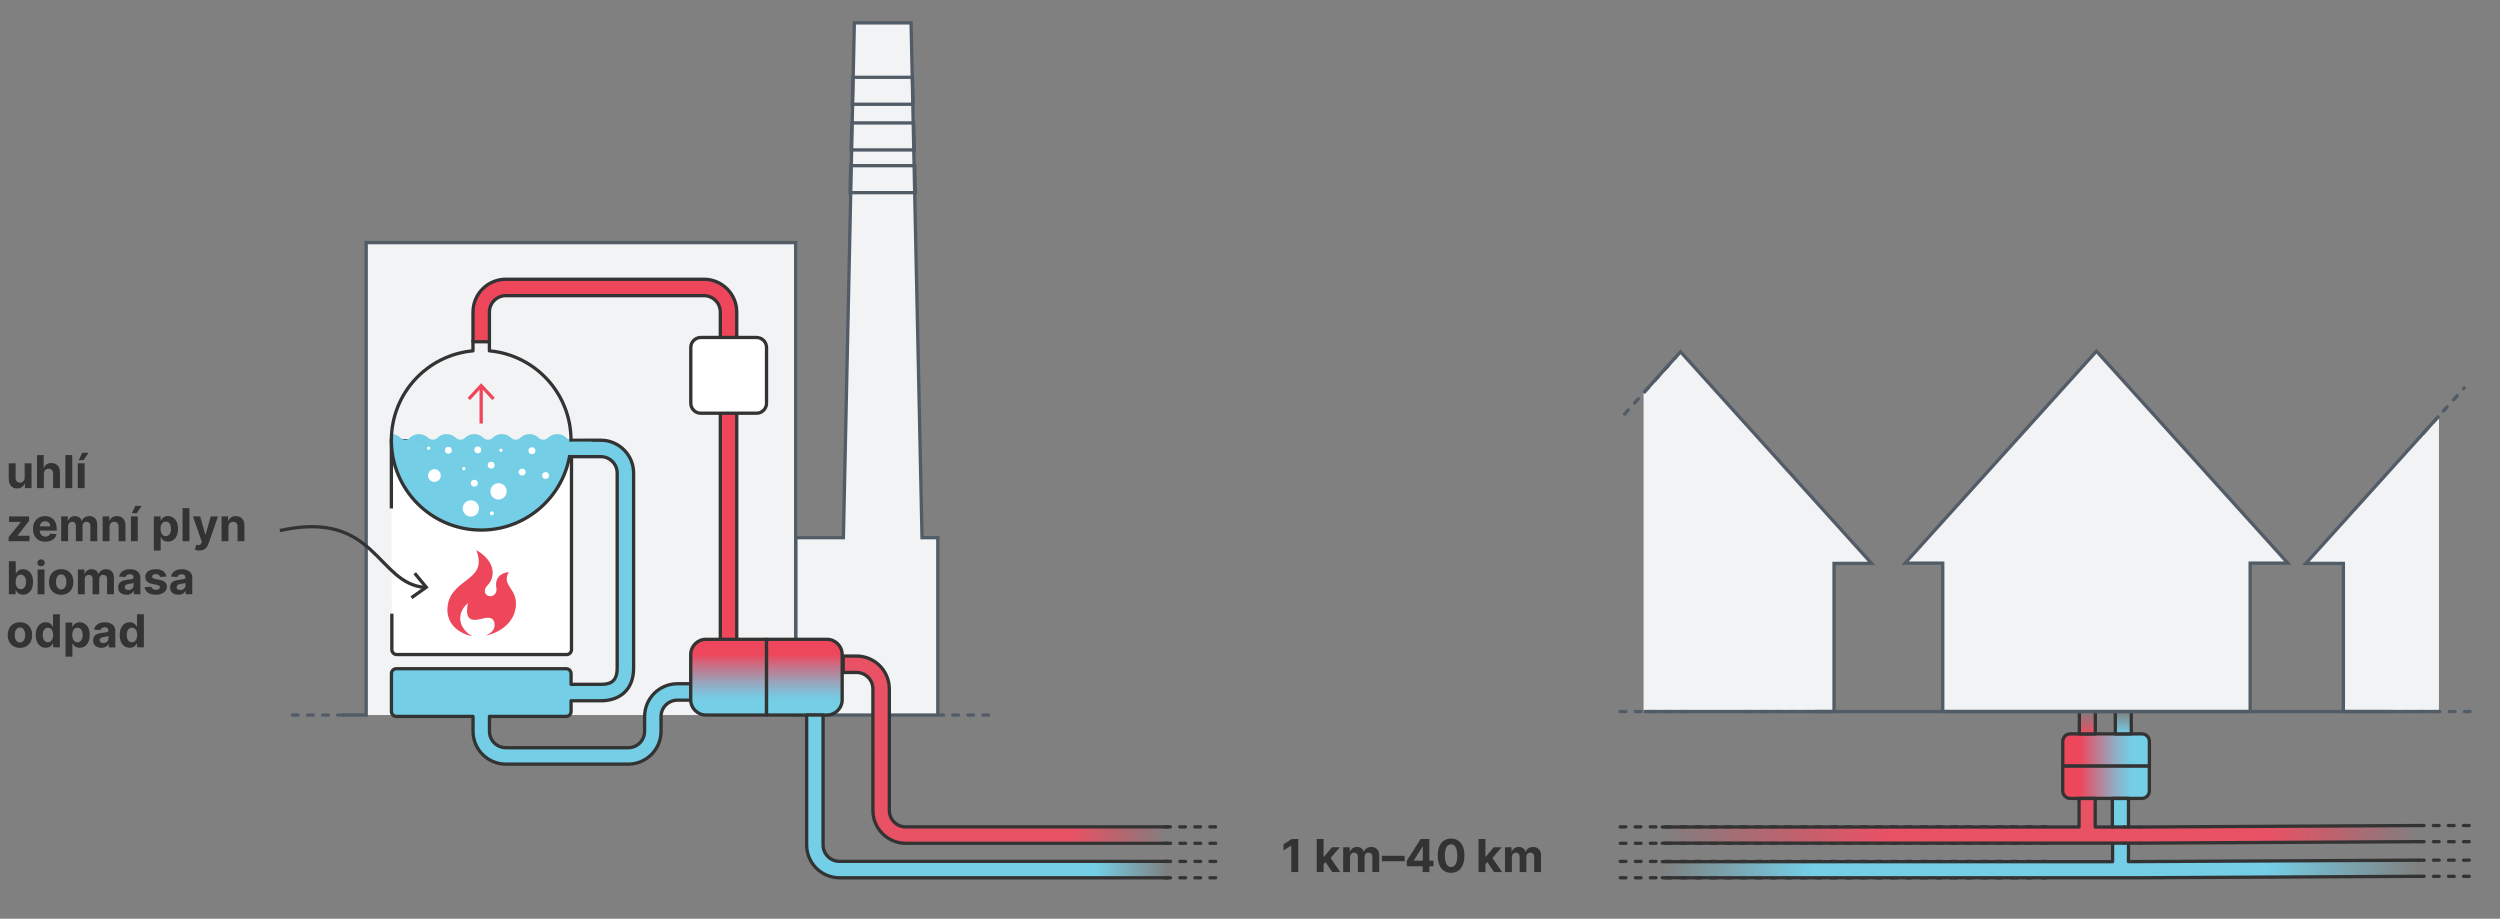 <?xml version="1.0" encoding="UTF-8"?>
<svg id="Layer_1" data-name="Layer 1" xmlns="http://www.w3.org/2000/svg" xmlns:xlink="http://www.w3.org/1999/xlink" viewBox="0 0 660 242.547">
  <rect x="0" y="0" width="660" height="242.547" fill="#808080" stroke="none"/>
  <defs>
    <style>
      .cls-1, .cls-2, .cls-3, .cls-4, .cls-5, .cls-6, .cls-7, .cls-8, .cls-9 {
        fill: none;
      }

      .cls-10, .cls-11, .cls-12, .cls-13, .cls-2, .cls-14, .cls-3, .cls-4, .cls-15, .cls-16, .cls-17, .cls-5, .cls-18, .cls-7, .cls-8, .cls-19, .cls-20, .cls-21, .cls-22, .cls-23 {
        stroke-width: .876px;
      }

      .cls-10, .cls-11, .cls-12, .cls-13, .cls-2, .cls-14, .cls-3, .cls-4, .cls-15, .cls-16, .cls-17, .cls-5, .cls-18, .cls-8, .cls-9, .cls-20, .cls-21, .cls-22 {
        stroke-linejoin: round;
      }

      .cls-10, .cls-11, .cls-12, .cls-13, .cls-2, .cls-3, .cls-4, .cls-15, .cls-16, .cls-17, .cls-18, .cls-20, .cls-21, .cls-22, .cls-23 {
        stroke: #333;
      }

      .cls-10, .cls-11, .cls-12, .cls-13, .cls-2, .cls-3, .cls-15, .cls-16, .cls-17, .cls-18, .cls-8, .cls-9, .cls-20 {
        stroke-linecap: round;
      }

      .cls-10, .cls-24 {
        fill: #74cee6;
      }

      .cls-11, .cls-25, .cls-23 {
        fill: #fff;
      }

      .cls-12 {
        fill: url(#Nepojmenovaný_přechod_49);
      }

      .cls-13 {
        fill: url(#Nepojmenovaný_přechod_47);
      }

      .cls-26 {
        fill: url(#Nepojmenovaný_přechod_20);
      }

      .cls-27 {
        fill: url(#Nepojmenovaný_přechod_14);
      }

      .cls-14 {
        fill: url(#Nepojmenovaný_přechod_33-2);
      }

      .cls-14, .cls-7, .cls-8, .cls-19 {
        stroke: #515c67;
      }

      .cls-3, .cls-8 {
        stroke-dasharray: 1.489 2.482;
      }

      .cls-15 {
        fill: url(#Nepojmenovaný_přechod_9-3);
      }

      .cls-16 {
        fill: url(#Nepojmenovaný_přechod_9-2);
      }

      .cls-17 {
        fill: url(#Nepojmenovaný_přechod_9-4);
      }

      .cls-5 {
        stroke: #ee475c;
      }

      .cls-6 {
        stroke-width: 1.751px;
      }

      .cls-6, .cls-7, .cls-19, .cls-23 {
        stroke-miterlimit: 10;
      }

      .cls-6, .cls-9 {
        stroke: #74cee6;
      }

      .cls-18, .cls-28 {
        fill: #ee475c;
      }

      .cls-29 {
        fill: #333;
      }

      .cls-19 {
        fill: #f2f3f5;
      }

      .cls-9 {
        stroke-width: 3.503px;
      }

      .cls-20 {
        fill: url(#Nepojmenovaný_přechod_9);
      }

      .cls-21 {
        fill: url(#Nepojmenovaný_přechod_33);
      }

      .cls-22 {
        fill: url(#Nepojmenovaný_přechod_34);
      }
    </style>
    <linearGradient id="Nepojmenovaný_přechod_49" data-name="Nepojmenovaný přechod 49" x1="222.607" y1="197.913" x2="308.325" y2="197.913" gradientUnits="userSpaceOnUse">
      <stop offset=".7" stop-color="#e95165"/>
      <stop offset=".842" stop-color="#eb4c60" stop-opacity=".536"/>
      <stop offset="1" stop-color="#ee475c" stop-opacity="0"/>
    </linearGradient>
    <linearGradient id="Nepojmenovaný_přechod_9" data-name="Nepojmenovaný přechod 9" x1="-5945.571" y1="188.768" x2="-5945.571" y2="168.777" gradientTransform="translate(-5733.233) rotate(-180) scale(1 -1)" gradientUnits="userSpaceOnUse">
      <stop offset=".2" stop-color="#74cee6"/>
      <stop offset=".285" stop-color="#7ec2da"/>
      <stop offset=".438" stop-color="#9aa3ba"/>
      <stop offset=".64" stop-color="#c67288"/>
      <stop offset=".8" stop-color="#ee475c"/>
    </linearGradient>
    <linearGradient id="Nepojmenovaný_přechod_47" data-name="Nepojmenovaný přechod 47" x1="212.957" y1="210.252" x2="308.325" y2="210.252" gradientUnits="userSpaceOnUse">
      <stop offset=".8" stop-color="#74cee6"/>
      <stop offset="1" stop-color="#74cee6" stop-opacity="0"/>
    </linearGradient>
    <linearGradient id="Nepojmenovaný_přechod_20" data-name="Nepojmenovaný přechod 20" x1="438.408" y1="220.244" x2="638.444" y2="220.244" gradientUnits="userSpaceOnUse">
      <stop offset="0" stop-color="#74cee6" stop-opacity="0"/>
      <stop offset=".2" stop-color="#74cee6"/>
      <stop offset=".8" stop-color="#74cee6"/>
      <stop offset="1" stop-color="#74cee6" stop-opacity="0"/>
    </linearGradient>
    <linearGradient id="Nepojmenovaný_přechod_14" data-name="Nepojmenovaný přechod 14" x1="438.853" y1="216.461" x2="638.444" y2="216.461" gradientUnits="userSpaceOnUse">
      <stop offset="0" stop-color="#ee475c" stop-opacity="0"/>
      <stop offset=".158" stop-color="#eb4c60" stop-opacity=".536"/>
      <stop offset=".3" stop-color="#e95165"/>
      <stop offset=".8" stop-color="#e95165"/>
      <stop offset="1" stop-color="#ee475c" stop-opacity="0"/>
    </linearGradient>
    <linearGradient id="Nepojmenovaný_přechod_9-2" data-name="Nepojmenovaný přechod 9" x1="-3910.606" y1="1045.975" x2="-3910.606" y2="1023.106" gradientTransform="translate(-478.536 -3712.61) rotate(-90)" xlink:href="#Nepojmenovaný_přechod_9"/>
    <linearGradient id="Nepojmenovaný_přechod_9-3" data-name="Nepojmenovaný přechod 9" x1="-3656.496" y1="1045.962" x2="-3656.496" y2="1023.093" gradientTransform="translate(-478.536 3863.014) rotate(90) scale(1 -1)" xlink:href="#Nepojmenovaný_přechod_9"/>
    <linearGradient id="Nepojmenovaný_přechod_34" data-name="Nepojmenovaný přechod 34" x1="-3919.915" y1="1026.154" x2="-3914.026" y2="1026.154" gradientTransform="translate(-475.102 -3726.19) rotate(-90)" gradientUnits="userSpaceOnUse">
      <stop offset="0" stop-color="#e95165"/>
      <stop offset=".473" stop-color="#eb4c60" stop-opacity=".536"/>
      <stop offset="1" stop-color="#ee475c" stop-opacity="0"/>
    </linearGradient>
    <linearGradient id="Nepojmenovaný_přechod_33" data-name="Nepojmenovaný přechod 33" x1="-3919.915" y1="1035.645" x2="-3914.026" y2="1035.645" gradientTransform="translate(-475.102 -3726.19) rotate(-90)" gradientUnits="userSpaceOnUse">
      <stop offset="0" stop-color="#74cee6"/>
      <stop offset="1" stop-color="#74cee6" stop-opacity="0"/>
    </linearGradient>
    <linearGradient id="Nepojmenovaný_přechod_9-4" data-name="Nepojmenovaný přechod 9" x1="192.346" y1="188.768" x2="192.346" y2="168.777" gradientTransform="matrix(1,0,0,1,0,0)" xlink:href="#Nepojmenovaný_přechod_9"/>
    <linearGradient id="Nepojmenovaný_přechod_33-2" data-name="Nepojmenovaný přechod 33" x1="479.14" y1="187.848" x2="630.742" y2="187.848" gradientTransform="matrix(1,0,0,1,0,0)" xlink:href="#Nepojmenovaný_přechod_33"/>
  </defs>
  <polygon class="cls-19" points="243.416 141.953 240.525 6.03 225.544 6.03 222.654 141.953 210.056 141.953 210.056 188.769 247.582 188.769 247.582 141.953 243.416 141.953"/>
  <polygon class="cls-7" points="241.065 27.533 225.005 27.533 225.18 20.406 240.89 20.406 241.065 27.533"/>
  <polygon class="cls-7" points="241.379 39.582 224.69 39.582 224.882 32.455 241.204 32.455 241.379 39.582"/>
  <polygon class="cls-7" points="241.66 50.861 224.409 50.861 224.585 43.733 241.485 43.733 241.66 50.861"/>
  <polyline class="cls-19" points="210.056 188.768 210.056 64.051 96.674 64.051 96.674 188.768 90.369 188.768"/>
  <path class="cls-12" d="M308.325,218.295h-69.209c-2.395,0-4.336-1.941-4.336-4.336v-32.093c0-4.789-3.882-8.671-8.671-8.671h-3.502v4.335h3.503c2.394,0,4.336,1.941,4.336,4.335l.002,32.094c0,4.789,3.882,8.671,8.671,8.671h69.206"/>
  <line class="cls-3" x1="307.493" y1="218.287" x2="321.456" y2="218.287"/>
  <line class="cls-8" x1="247.581" y1="188.769" x2="261.544" y2="188.769"/>
  <line class="cls-8" x1="77.23" y1="188.769" x2="91.192" y2="188.769"/>
  <path class="cls-23" d="M103.447,162.001v9.498c0,.718.582,1.301,1.301,1.301h44.823c.718,0,1.301-.582,1.301-1.301v-53.633l-47.551-1.643v18.007"/>
  <path class="cls-20" d="M218.309,168.777c2.223,0,4.025,1.802,4.025,4.025v5.971s0,5.971,0,5.971c0,2.223-1.802,4.025-4.025,4.025h-15.967v-9.996s0-9.996,0-9.996h15.967Z"/>
  <path class="cls-10" d="M178.847,180.507c-4.789,0-8.671,3.882-8.671,8.671v3.885c0,2.394-1.941,4.335-4.335,4.335h-32.287c-2.394,0-4.335-1.941-4.335-4.335v-3.928h20.244c.718,0,1.301-.582,1.301-1.301v-2.83h7.837c4.789,0,8.672-2.648,8.672-8.672v-51.441c0-4.79-3.884-8.673-8.675-8.672l-7.834.002v4.335h7.838c2.394,0,4.335,1.941,4.335,4.335v51.441c0,3.736-1.941,4.335-4.335,4.335h-7.838v-2.83c0-.718-.582-1.301-1.301-1.301h-44.823c-.718,0-1.301.582-1.301,1.301v9.995c0,.718.582,1.301,1.301,1.301h20.244v3.927c0,4.789,3.882,8.672,8.672,8.672h32.286c4.789,0,8.672-3.882,8.672-8.672v-3.884c0-2.394,1.941-4.335,4.335-4.335h3.503v-4.335h-3.503Z"/>
  <path class="cls-13" d="M308.325,227.4h-86.697c-2.395,0-4.336-1.941-4.336-4.336v-34.296h-4.335v34.296c.001,4.789,3.884,8.671,8.673,8.671h86.695"/>
  <line class="cls-3" x1="307.524" y1="227.407" x2="321.487" y2="227.407"/>
  <line class="cls-3" x1="307.524" y1="231.736" x2="321.487" y2="231.736"/>
  <g>
    <path class="cls-29" d="M342.744,221.501v8.727h-1.845v-6.976h-.051l-1.999,1.253v-1.636l2.161-1.368h1.734Z"/>
    <path class="cls-29" d="M347.619,230.228v-8.727h1.815v8.727h-1.815ZM349.264,228.344l.004-2.177h.264l2.097-2.484h2.084l-2.817,3.29h-.431l-1.202,1.372ZM351.71,230.228l-1.926-2.851,1.21-1.283,2.842,4.134h-2.126Z"/>
    <path class="cls-29" d="M354.599,230.228v-6.545h1.73v1.155h.077c.136-.384.364-.686.682-.908.318-.221.699-.332,1.142-.332.449,0,.831.112,1.146.334.315.223.525.525.631.906h.068c.134-.375.376-.676.727-.901.351-.226.767-.339,1.247-.339.611,0,1.107.194,1.489.582.382.388.573.937.573,1.647v4.402h-1.811v-4.044c0-.364-.097-.636-.29-.818-.193-.182-.435-.273-.724-.273-.33,0-.587.104-.771.313s-.277.484-.277.825v3.997h-1.76v-4.082c0-.321-.091-.577-.274-.767-.184-.19-.424-.286-.723-.286-.202,0-.383.051-.543.151-.161.101-.288.241-.382.422s-.141.391-.141.633v3.929h-1.815Z"/>
    <path class="cls-29" d="M370.818,225.924v1.44h-6v-1.44h6Z"/>
    <path class="cls-29" d="M371.393,228.694v-1.453l3.644-5.74h1.253v2.011h-.742l-2.297,3.635v.068h5.178v1.479h-7.036ZM375.582,230.228v-1.977l.034-.644v-6.106h1.73v8.727h-1.764Z"/>
    <path class="cls-29" d="M383.082,230.419c-.733-.003-1.363-.183-1.89-.541s-.932-.876-1.214-1.555-.423-1.496-.42-2.45c0-.952.142-1.763.424-2.433.282-.67.688-1.181,1.214-1.532s1.155-.526,1.886-.526,1.358.176,1.886.529c.527.352.932.863,1.216,1.532.284.669.425,1.479.422,2.431,0,.958-.141,1.776-.424,2.455-.283.679-.687,1.198-1.212,1.555-.526.358-1.155.537-1.888.537ZM383.082,228.89c.5,0,.899-.251,1.197-.754.298-.503.446-1.257.443-2.263,0-.662-.068-1.213-.203-1.653-.135-.44-.325-.771-.571-.993-.246-.221-.535-.332-.867-.332-.498,0-.895.249-1.193.746-.298.497-.449,1.242-.452,2.233,0,.671.067,1.229.203,1.677.135.448.326.783.573,1.006.248.223.537.334.87.334Z"/>
    <path class="cls-29" d="M390.336,230.228v-8.727h1.815v8.727h-1.815ZM391.98,228.344l.004-2.177h.264l2.097-2.484h2.084l-2.817,3.29h-.431l-1.202,1.372ZM394.426,230.228l-1.926-2.851,1.21-1.283,2.842,4.134h-2.126Z"/>
    <path class="cls-29" d="M397.316,230.228v-6.545h1.73v1.155h.077c.136-.384.364-.686.682-.908.318-.221.699-.332,1.142-.332.449,0,.831.112,1.146.334.315.223.525.525.631.906h.068c.134-.375.376-.676.727-.901.351-.226.767-.339,1.247-.339.611,0,1.107.194,1.489.582.382.388.573.937.573,1.647v4.402h-1.811v-4.044c0-.364-.097-.636-.29-.818-.193-.182-.435-.273-.724-.273-.33,0-.587.104-.771.313s-.277.484-.277.825v3.997h-1.76v-4.082c0-.321-.091-.577-.274-.767-.184-.19-.424-.286-.723-.286-.202,0-.383.051-.543.151-.161.101-.288.241-.382.422s-.141.391-.141.633v3.929h-1.815Z"/>
  </g>
  <line class="cls-3" x1="307.524" y1="222.63" x2="321.487" y2="222.63"/>
  <line class="cls-3" x1="427.726" y1="218.287" x2="540.088" y2="218.287"/>
  <line class="cls-3" x1="427.756" y1="227.407" x2="540.119" y2="227.407"/>
  <line class="cls-3" x1="427.756" y1="231.736" x2="540.119" y2="231.736"/>
  <line class="cls-3" x1="427.756" y1="222.63" x2="540.119" y2="222.63"/>
  <line class="cls-3" x1="638.444" y1="217.943" x2="652.406" y2="217.943"/>
  <line class="cls-3" x1="638.475" y1="227.085" x2="652.437" y2="227.085"/>
  <line class="cls-3" x1="638.475" y1="231.348" x2="652.437" y2="231.348"/>
  <line class="cls-3" x1="638.475" y1="222.199" x2="652.437" y2="222.199"/>
  <polygon class="cls-26" points="561.825 227.473 638.444 227.085 637.999 231.341 438.408 231.729 438.853 227.473 557.57 227.473 557.57 208.758 561.843 208.758 561.843 210.772 561.825 218.331 561.825 227.473"/>
  <polyline class="cls-2" points="638.443 227.085 561.916 227.473 561.934 222.587 561.934 221.028"/>
  <polyline class="cls-2" points="557.724 221.026 557.724 227.475 554.259 227.475 438.844 227.475"/>
  <polyline class="cls-2" points="438.853 231.729 557.386 231.729 560.854 231.729 565.109 231.729 638.443 231.341"/>
  <polygon class="cls-27" points="638.444 217.943 638.444 222.199 438.853 222.587 438.853 218.331 548.874 218.331 548.874 210.334 553.13 210.334 553.13 218.331 638.444 217.943"/>
  <path class="cls-16" d="M544.57,202.257h22.869v-6.531c0-1.1-.891-1.991-1.991-1.991h-18.886c-1.1,0-1.991.891-1.991,1.991v6.531Z"/>
  <path class="cls-15" d="M544.557,202.257h17.044s5.825,0,5.825,0v6.531c0,1.1-.891,1.991-1.991,1.991h-3.834s-15.053,0-15.053,0c-1.1,0-1.991-.891-1.991-1.991v-6.531Z"/>
  <polyline class="cls-2" points="561.924 218.331 561.925 210.778 557.664 210.778 557.664 218.331"/>
  <polyline class="cls-2" points="560.858 218.331 553.129 218.331 553.132 210.778 548.871 210.779 548.871 218.331 438.844 218.331"/>
  <polyline class="cls-2" points="565.118 218.331 561.228 218.331 560.858 218.331"/>
  <line class="cls-2" x1="638.443" y1="217.943" x2="565.127" y2="218.331"/>
  <polyline class="cls-2" points="560.858 222.592 553.129 222.592 438.844 222.592"/>
  <polyline class="cls-2" points="565.118 222.592 561.228 222.592 560.858 222.592"/>
  <line class="cls-2" x1="638.443" y1="222.199" x2="565.127" y2="222.587"/>
  <polyline class="cls-22" points="553.165 187.854 553.165 193.743 548.949 193.743 548.949 187.854"/>
  <polyline class="cls-21" points="562.656 187.854 562.656 193.743 558.44 193.743 558.44 187.854"/>
  <g>
    <line class="cls-5" x1="127.032" y1="111.815" x2="127.032" y2="102.119"/>
    <polygon class="cls-28" points="130.614 105.021 129.972 105.618 127.033 102.455 124.093 105.618 123.452 105.021 127.033 101.169 130.614 105.021"/>
  </g>
  <path class="cls-28" d="M125.755,145.223s-.008.002-.006.005c2.577,6.795-3.129,7.059-6.279,11.381-2.197,3.005-2.556,9.652,5.292,11.387.005,0,.008-.005.003-.008-3.288-1.727-4.762-5.658-1.238-8.778.005-.003.011,0,.01.005-1.159,5.444,1.996,4.553,4.088,4.034,2.427-.603,2.974.554,2.95,1.89-.017.947-.807,2.078-2.42,2.639,2.653-.362,8.056-2.895,8.056-8.423,0-4.205-3.806-4.789-1.902-8.325-2.29.205-3.744,1.772-3.266,4.206.311,1.584-1.176,2.639-2.325,1.996-1.019-.57-.905-1.832-.014-2.707,1.902-1.84,2.51-6.148-2.95-9.301"/>
  <g>
    <path class="cls-24" d="M103.32,116.222c0,13.096,10.616,23.712,23.712,23.712s23.712-10.616,23.712-23.712"/>
    <path class="cls-6" d="M103.32,115.472c1.823,0,1.823,1.489,3.647,1.489s1.822-1.489,3.645-1.489,1.824,1.489,3.648,1.489,1.823-1.489,3.646-1.489,1.824,1.489,3.648,1.489,1.825-1.489,3.65-1.489,1.825,1.489,3.65,1.489,1.825-1.489,3.65-1.489,1.824,1.489,3.649,1.489,1.825-1.489,3.649-1.489,1.825,1.489,3.65,1.489,1.828-1.489,3.656-1.489,1.828,1.489,3.656,1.489"/>
    <path class="cls-2" d="M129.2,92.62v-2.606h-4.335v2.606c-12.078,1.096-21.544,11.239-21.544,23.603,0,13.096,10.616,23.712,23.712,23.712s23.712-10.616,23.712-23.712c0-12.364-9.466-22.506-21.545-23.603Z"/>
    <circle class="cls-25" cx="114.69" cy="125.543" r="1.677"/>
    <circle class="cls-25" cx="118.371" cy="118.878" r=".911"/>
    <circle class="cls-25" cx="125.218" cy="127.568" r=".911"/>
    <circle class="cls-25" cx="129.843" cy="135.515" r=".509"/>
    <circle class="cls-25" cx="126.13" cy="118.764" r=".911"/>
    <circle class="cls-25" cx="129.679" cy="122.809" r=".911"/>
    <circle class="cls-25" cx="124.307" cy="134.229" r="2.149"/>
    <circle class="cls-25" cx="131.609" cy="129.717" r="2.149"/>
    <circle class="cls-25" cx="137.853" cy="124.631" r=".911"/>
    <circle class="cls-25" cx="122.445" cy="123.72" r=".435"/>
    <circle class="cls-25" cx="113.165" cy="118.329" r=".435"/>
    <circle class="cls-25" cx="132.252" cy="118.878" r=".435"/>
    <circle class="cls-25" cx="140.429" cy="118.986" r=".911"/>
    <circle class="cls-25" cx="144.034" cy="125.543" r=".911"/>
  </g>
  <line class="cls-9" x1="148.429" y1="118.355" x2="155.888" y2="118.355"/>
  <g>
    <rect class="cls-1" x="1.585" y="120.143" width="76.476" height="81.59"/>
    <path class="cls-29" d="M6.507,126.084v-3.759h1.815v6.545h-1.743v-1.189h-.068c-.148.384-.393.692-.735.925s-.759.349-1.25.349c-.438,0-.823-.099-1.155-.298-.333-.199-.592-.481-.778-.848s-.281-.805-.283-1.317v-4.167h1.815v3.844c.003.386.107.692.312.916.204.224.479.336.822.336.219,0,.423-.05.614-.151.19-.101.344-.251.462-.45.118-.199.175-.445.172-.737Z"/>
    <path class="cls-29" d="M11.586,125.086v3.784h-1.815v-8.727h1.764v3.337h.077c.147-.386.386-.69.716-.91.33-.22.743-.33,1.24-.33.454,0,.852.099,1.191.296s.604.48.792.848.282.808.279,1.319v4.168h-1.815v-3.844c.003-.403-.099-.717-.305-.942-.206-.225-.494-.337-.863-.337-.247,0-.465.052-.654.157-.189.105-.336.258-.443.458-.106.2-.161.441-.164.722Z"/>
    <path class="cls-29" d="M19.077,120.143v8.727h-1.815v-8.727h1.815Z"/>
    <path class="cls-29" d="M20.526,128.87v-6.545h1.815v6.545h-1.815ZM20.786,121.481l.903-1.939h1.679l-1.3,1.939h-1.283Z"/>
    <path class="cls-29" d="M2.275,142.881v-1.082l3.205-3.968v-.047h-3.094v-1.449h5.28v1.18l-3.009,3.869v.047h3.12v1.449H2.275Z"/>
    <path class="cls-29" d="M11.966,143.009c-.673,0-1.252-.137-1.737-.411s-.857-.663-1.119-1.167c-.261-.504-.392-1.102-.392-1.792,0-.673.13-1.264.392-1.773.262-.509.63-.905,1.106-1.189.476-.284,1.035-.426,1.677-.426.432,0,.834.069,1.208.207.374.138.7.344.98.62s.498.622.654,1.038c.156.416.234.903.234,1.459v.499h-5.527v-1.125h3.818c0-.261-.057-.493-.17-.695-.114-.202-.271-.36-.471-.475-.2-.115-.432-.173-.697-.173-.275,0-.519.063-.73.19-.212.126-.377.295-.497.507s-.181.447-.183.705v1.07c0,.324.06.604.181.839.121.236.292.418.513.546.222.128.484.192.789.192.202,0,.386-.028.554-.085.168-.057.311-.142.431-.256.119-.114.21-.253.272-.418l1.679.111c-.085.403-.259.755-.522,1.055s-.601.533-1.014.699c-.414.166-.89.249-1.43.249Z"/>
    <path class="cls-29" d="M16.155,142.881v-6.545h1.73v1.155h.077c.136-.384.364-.686.682-.908.318-.221.699-.332,1.142-.332.449,0,.831.112,1.146.334.315.223.525.525.631.906h.068c.134-.375.376-.676.727-.901.351-.226.767-.339,1.247-.339.611,0,1.107.194,1.489.582.382.388.573.937.573,1.647v4.402h-1.811v-4.044c0-.364-.097-.636-.29-.818-.193-.182-.435-.273-.724-.273-.33,0-.587.104-.771.313s-.277.484-.277.825v3.997h-1.76v-4.082c0-.321-.091-.577-.274-.767-.184-.19-.424-.286-.723-.286-.202,0-.383.051-.543.151-.161.101-.288.241-.382.422s-.141.391-.141.633v3.929h-1.815Z"/>
    <path class="cls-29" d="M28.913,139.097v3.784h-1.815v-6.545h1.73v1.155h.077c.145-.381.388-.682.729-.906.341-.223.754-.334,1.24-.334.455,0,.851.099,1.189.298.338.199.601.482.788.85s.281.806.281,1.314v4.168h-1.815v-3.844c.002-.401-.1-.714-.307-.94s-.493-.339-.856-.339c-.244,0-.459.052-.646.157-.186.105-.331.258-.435.458-.104.2-.157.441-.16.722Z"/>
    <path class="cls-29" d="M34.559,142.881v-6.545h1.815v6.545h-1.815ZM34.819,135.492l.903-1.939h1.679l-1.3,1.939h-1.283Z"/>
    <path class="cls-29" d="M40.606,145.336v-9h1.79v1.099h.081c.08-.176.195-.356.347-.539.152-.183.351-.337.597-.46s.552-.185.918-.185c.477,0,.917.124,1.321.373s.726.622.967,1.121c.242.499.362,1.123.362,1.873,0,.73-.117,1.346-.352,1.847-.234.501-.553.881-.955,1.138s-.852.385-1.349.385c-.353,0-.651-.058-.897-.175s-.447-.263-.603-.441c-.156-.177-.275-.357-.358-.539h-.056v3.503h-1.815ZM42.383,139.608c0,.389.054.729.162,1.019.108.29.264.515.469.675.204.161.453.241.746.241.295,0,.545-.082.75-.245s.36-.391.466-.682c.107-.291.16-.627.16-1.008,0-.378-.053-.71-.158-.997-.105-.287-.26-.511-.464-.673-.205-.162-.456-.243-.754-.243-.295,0-.545.078-.748.234s-.358.378-.466.665c-.108.287-.162.625-.162,1.014Z"/>
    <path class="cls-29" d="M50.01,134.154v8.727h-1.815v-8.727h1.815Z"/>
    <path class="cls-29" d="M52.58,145.336c-.23,0-.445-.018-.646-.053-.2-.036-.366-.08-.497-.134l.409-1.355c.213.065.405.101.577.107.172.006.321-.034.448-.119s.229-.23.309-.435l.107-.277-2.348-6.733h1.909l1.355,4.807h.068l1.368-4.807h1.922l-2.544,7.253c-.122.352-.288.66-.497.923-.208.263-.472.466-.791.609-.318.144-.702.215-1.15.215Z"/>
    <path class="cls-29" d="M60.306,139.097v3.784h-1.815v-6.545h1.73v1.155h.077c.145-.381.388-.682.729-.906.341-.223.754-.334,1.24-.334.455,0,.851.099,1.189.298.338.199.601.482.788.85s.281.806.281,1.314v4.168h-1.815v-3.844c.002-.401-.1-.714-.307-.94s-.493-.339-.856-.339c-.244,0-.459.052-.646.157-.186.105-.331.258-.435.458-.104.2-.157.441-.16.722Z"/>
    <path class="cls-29" d="M2.343,156.892v-8.727h1.815v3.281h.056c.08-.176.195-.356.347-.539.152-.183.351-.337.597-.46.246-.124.552-.185.918-.185.477,0,.917.124,1.321.373s.726.622.967,1.121c.242.499.362,1.123.362,1.873,0,.73-.117,1.346-.352,1.847-.234.501-.553.881-.955,1.138s-.852.385-1.349.385c-.353,0-.651-.058-.897-.175-.246-.116-.447-.263-.603-.441-.156-.177-.276-.357-.358-.539h-.081v1.048h-1.79ZM4.12,153.619c0,.389.054.729.162,1.019.108.29.264.515.469.675.205.161.453.241.746.241.295,0,.545-.082.75-.245s.36-.391.466-.682.16-.627.16-1.008c0-.378-.053-.71-.158-.997-.105-.287-.26-.511-.465-.673-.205-.162-.456-.243-.754-.243-.296,0-.545.078-.748.234s-.359.378-.467.665-.162.625-.162,1.014Z"/>
    <path class="cls-29" d="M10.844,149.503c-.27,0-.5-.09-.692-.271-.192-.18-.288-.397-.288-.65,0-.25.096-.465.288-.646s.422-.271.692-.271.501.09.692.271c.192.18.288.396.288.646,0,.253-.096.469-.288.65-.191.181-.422.271-.692.271ZM9.933,156.892v-6.545h1.815v6.545h-1.815Z"/>
    <path class="cls-29" d="M16.154,157.02c-.662,0-1.233-.141-1.715-.424-.482-.283-.853-.677-1.115-1.185-.261-.507-.392-1.096-.392-1.766,0-.676.13-1.268.392-1.775.262-.507.633-.902,1.115-1.185.481-.282,1.053-.424,1.715-.424s1.234.141,1.715.424c.481.283.853.678,1.114,1.185s.392,1.099.392,1.775c0,.67-.131,1.259-.392,1.766-.261.507-.633.902-1.114,1.185s-1.053.424-1.715.424ZM16.163,155.613c.301,0,.552-.086.754-.258.202-.172.354-.407.458-.705.104-.298.155-.638.155-1.019s-.052-.72-.155-1.018c-.104-.298-.256-.534-.458-.708-.202-.173-.454-.26-.754-.26-.304,0-.559.087-.765.26-.206.173-.361.409-.464.708-.104.298-.156.638-.156,1.018s.052.72.156,1.019.258.533.464.705.461.258.765.258Z"/>
    <path class="cls-29" d="M20.561,156.892v-6.545h1.73v1.155h.077c.136-.384.364-.686.682-.908.318-.221.699-.332,1.142-.332.449,0,.831.112,1.146.334.315.223.525.525.631.906h.068c.134-.375.376-.676.727-.901.351-.226.767-.339,1.247-.339.611,0,1.107.194,1.489.582.382.388.573.937.573,1.647v4.402h-1.811v-4.044c0-.364-.097-.636-.29-.818-.193-.182-.435-.273-.724-.273-.33,0-.587.104-.771.313s-.277.484-.277.825v3.997h-1.76v-4.082c0-.321-.091-.577-.274-.767-.184-.19-.424-.286-.723-.286-.202,0-.383.051-.543.151-.161.101-.288.241-.382.422s-.141.391-.141.633v3.929h-1.815Z"/>
    <path class="cls-29" d="M33.37,157.015c-.417,0-.79-.073-1.116-.219-.327-.146-.585-.364-.773-.652-.189-.288-.284-.648-.284-1.08,0-.364.067-.669.2-.916.134-.247.315-.446.546-.596.23-.151.492-.264.786-.341s.603-.131.927-.162c.38-.04.688-.077.92-.113.233-.035.402-.089.507-.16.105-.071.157-.176.157-.315v-.025c0-.27-.084-.479-.253-.626s-.408-.222-.718-.222c-.327,0-.587.072-.78.215-.193.143-.321.323-.384.539l-1.679-.136c.085-.398.252-.742.502-1.033.25-.291.573-.516.97-.673.396-.157.855-.236,1.378-.236.364,0,.712.042,1.046.128.333.085.63.218.891.396.26.179.465.408.616.688.15.28.226.614.226,1.003v4.415h-1.722v-.908h-.051c-.105.205-.246.384-.422.539-.176.155-.388.276-.635.362-.247.087-.533.13-.856.13ZM33.89,155.763c.267,0,.503-.053.708-.16s.365-.251.481-.433c.116-.182.175-.388.175-.618v-.695c-.057.037-.134.07-.232.1-.098.03-.208.057-.33.081-.123.024-.245.045-.367.064s-.233.035-.333.049c-.213.031-.399.081-.558.149-.159.068-.283.16-.371.275-.088.115-.132.258-.132.428,0,.247.09.435.271.564.181.129.41.194.688.194Z"/>
    <path class="cls-29" d="M43.913,152.213l-1.662.102c-.028-.142-.089-.271-.183-.386s-.217-.207-.369-.277-.333-.104-.543-.104c-.281,0-.519.059-.712.177-.193.118-.29.275-.29.471,0,.156.062.288.188.396.125.108.339.195.643.26l1.185.239c.636.131,1.11.341,1.423.631.312.29.469.67.469,1.142,0,.429-.126.805-.377,1.129-.251.324-.595.576-1.031.756s-.938.271-1.506.271c-.867,0-1.556-.181-2.069-.543-.513-.362-.813-.856-.901-1.481l1.786-.094c.054.264.185.465.392.603.207.138.473.207.797.207.318,0,.574-.062.769-.185s.293-.283.296-.479c-.003-.165-.073-.3-.209-.407-.136-.106-.347-.188-.631-.245l-1.133-.226c-.639-.128-1.114-.35-1.425-.665-.311-.315-.467-.717-.467-1.206,0-.42.114-.783.343-1.087.229-.304.551-.538.967-.703.416-.165.904-.247,1.463-.247.827,0,1.478.175,1.954.524.476.349.753.825.833,1.427Z"/>
    <path class="cls-29" d="M47.074,157.015c-.417,0-.79-.073-1.116-.219-.327-.146-.585-.364-.773-.652-.189-.288-.284-.648-.284-1.08,0-.364.067-.669.2-.916.134-.247.315-.446.546-.596.23-.151.492-.264.786-.341s.603-.131.927-.162c.38-.04.688-.077.92-.113.233-.035.402-.089.507-.16.105-.071.157-.176.157-.315v-.025c0-.27-.084-.479-.253-.626s-.408-.222-.718-.222c-.327,0-.587.072-.78.215-.193.143-.321.323-.384.539l-1.679-.136c.085-.398.252-.742.502-1.033.25-.291.573-.516.97-.673.396-.157.855-.236,1.378-.236.364,0,.712.042,1.046.128.333.085.63.218.891.396.26.179.465.408.616.688.15.28.226.614.226,1.003v4.415h-1.722v-.908h-.051c-.105.205-.246.384-.422.539-.176.155-.388.276-.635.362-.247.087-.533.13-.856.13ZM47.594,155.763c.267,0,.503-.053.708-.16s.365-.251.481-.433c.116-.182.175-.388.175-.618v-.695c-.057.037-.134.07-.232.1-.098.03-.208.057-.33.081-.123.024-.245.045-.367.064s-.233.035-.333.049c-.213.031-.399.081-.558.149-.159.068-.283.16-.371.275-.088.115-.132.258-.132.428,0,.247.09.435.271.564.181.129.41.194.688.194Z"/>
    <path class="cls-29" d="M5.266,171.03c-.662,0-1.233-.141-1.715-.424-.482-.283-.853-.677-1.115-1.185-.261-.507-.392-1.096-.392-1.766,0-.676.13-1.268.392-1.775.262-.507.633-.902,1.115-1.185.481-.282,1.053-.424,1.715-.424s1.234.141,1.715.424c.481.283.853.678,1.114,1.185s.392,1.099.392,1.775c0,.67-.131,1.259-.392,1.766-.261.507-.633.902-1.114,1.185s-1.053.424-1.715.424ZM5.275,169.624c.301,0,.552-.086.754-.258.202-.172.354-.407.458-.705.104-.298.155-.638.155-1.019s-.052-.72-.155-1.018c-.104-.298-.256-.534-.458-.708-.202-.173-.454-.26-.754-.26-.304,0-.559.087-.765.26-.206.173-.361.409-.464.708-.104.298-.156.638-.156,1.018s.052.72.156,1.019.258.533.464.705.461.258.765.258Z"/>
    <path class="cls-29" d="M12.085,171.009c-.497,0-.947-.128-1.349-.385s-.72-.636-.955-1.138c-.234-.501-.352-1.117-.352-1.847,0-.75.121-1.374.362-1.873.241-.499.563-.872.965-1.121.402-.249.843-.373,1.323-.373.366,0,.672.062.918.185s.445.277.597.46c.152.183.268.363.347.539h.056v-3.281h1.811v8.727h-1.79v-1.048h-.077c-.085.182-.205.362-.36.539-.155.178-.355.325-.601.441-.246.116-.544.175-.897.175ZM12.66,169.564c.293,0,.541-.08.744-.241.203-.16.359-.386.469-.675.109-.29.164-.629.164-1.019s-.054-.727-.162-1.014-.264-.509-.469-.665-.453-.234-.746-.234c-.298,0-.549.081-.754.243-.205.162-.359.386-.465.673-.105.287-.157.619-.157.997,0,.381.053.717.16,1.008s.261.519.464.682.454.245.752.245Z"/>
    <path class="cls-29" d="M17.297,173.357v-9h1.79v1.099h.081c.08-.176.195-.356.347-.539.152-.183.351-.337.597-.46s.552-.185.918-.185c.477,0,.917.124,1.321.373s.726.622.967,1.121c.242.499.362,1.123.362,1.873,0,.73-.117,1.346-.352,1.847-.234.501-.553.881-.955,1.138s-.852.385-1.349.385c-.353,0-.651-.058-.897-.175s-.447-.263-.603-.441c-.156-.177-.275-.357-.358-.539h-.056v3.503h-1.815ZM19.073,167.629c0,.389.054.729.162,1.019.108.29.264.515.469.675.204.161.453.241.746.241.295,0,.545-.082.75-.245s.36-.391.466-.682c.107-.291.16-.627.16-1.008,0-.378-.053-.71-.158-.997-.105-.287-.26-.511-.464-.673-.205-.162-.456-.243-.754-.243-.295,0-.545.078-.748.234s-.358.378-.466.665c-.108.287-.162.625-.162,1.014Z"/>
    <path class="cls-29" d="M26.752,171.026c-.417,0-.79-.073-1.116-.219-.327-.146-.585-.364-.773-.652-.189-.288-.284-.648-.284-1.08,0-.364.067-.669.2-.916.134-.247.315-.446.546-.596.23-.151.492-.264.786-.341s.603-.131.927-.162c.38-.04.688-.077.92-.113.233-.035.402-.089.507-.16.105-.071.157-.176.157-.315v-.025c0-.27-.084-.479-.253-.626s-.408-.222-.718-.222c-.327,0-.587.072-.78.215-.193.143-.321.323-.384.539l-1.679-.136c.085-.398.252-.742.502-1.033.25-.291.573-.516.97-.673.396-.157.855-.236,1.378-.236.364,0,.712.042,1.046.128.333.085.63.218.891.396.26.179.465.408.616.688.15.28.226.614.226,1.003v4.415h-1.722v-.908h-.051c-.105.205-.246.384-.422.539-.176.155-.388.276-.635.362-.247.087-.533.13-.856.13ZM27.272,169.773c.267,0,.503-.053.708-.16s.365-.251.481-.433c.116-.182.175-.388.175-.618v-.695c-.057.037-.134.07-.232.1-.098.03-.208.057-.33.081-.123.024-.245.045-.367.064s-.233.035-.333.049c-.213.031-.399.081-.558.149-.159.068-.283.16-.371.275-.088.115-.132.258-.132.428,0,.247.09.435.271.564.181.129.41.194.688.194Z"/>
    <path class="cls-29" d="M34.26,171.009c-.497,0-.947-.128-1.349-.385s-.72-.636-.955-1.138c-.234-.501-.352-1.117-.352-1.847,0-.75.121-1.374.362-1.873.241-.499.563-.872.965-1.121.402-.249.843-.373,1.323-.373.366,0,.672.062.918.185s.445.277.597.46c.152.183.268.363.347.539h.056v-3.281h1.811v8.727h-1.79v-1.048h-.077c-.085.182-.205.362-.36.539-.155.178-.355.325-.601.441-.246.116-.544.175-.897.175ZM34.836,169.564c.293,0,.541-.08.744-.241.203-.16.359-.386.469-.675.109-.29.164-.629.164-1.019s-.054-.727-.162-1.014-.264-.509-.469-.665-.453-.234-.746-.234c-.298,0-.549.081-.754.243-.205.162-.359.386-.465.673-.105.287-.157.619-.157.997,0,.381.053.717.16,1.008s.261.519.464.682.454.245.752.245Z"/>
  </g>
  <path class="cls-18" d="M124.869,82.39v7.838h4.335v-7.838c0-2.395,1.941-4.336,4.336-4.336h52.289c2.395,0,4.336,1.941,4.336,4.336v92.274h4.335v-92.273c0-4.789-3.882-8.671-8.671-8.671h-52.288c-4.789,0-8.671,3.882-8.671,8.671Z"/>
  <g>
    <path class="cls-4" d="M73.876,140.076c25.455-5.709,25.526,14.069,38.342,15.002"/>
    <polygon class="cls-29" points="108.877 158.156 108.369 157.441 111.891 154.944 109.142 151.613 109.819 151.056 113.165 155.113 108.877 158.156"/>
  </g>
  <path class="cls-11" d="M185.008,89.097c-1.457,0-2.638,1.181-2.638,2.638v14.717c0,1.457,1.181,2.638,2.638,2.638h14.717c1.457,0,2.638-1.181,2.638-2.638v-14.717c0-1.457-1.181-2.638-2.638-2.638h-14.717Z"/>
  <path class="cls-17" d="M186.375,168.777c-2.223,0-4.025,1.802-4.025,4.025v11.942c0,2.223,1.802,4.025,4.025,4.025h15.967v-19.992h-15.967Z"/>
  <g>
    <polygon class="cls-19" points="603.984 148.664 553.464 92.712 502.943 148.664 512.884 148.664 512.884 187.849 594.043 187.849 594.043 148.664 603.984 148.664"/>
    <g>
      <polyline class="cls-19" points="433.902 103.705 443.667 92.881 494.103 148.743 484.188 148.743 484.188 187.851 433.902 187.851"/>
      <line class="cls-8" x1="427.75" y1="187.854" x2="447.097" y2="187.854"/>
      <line class="cls-8" x1="428.886" y1="109.326" x2="442.336" y2="94.369"/>
    </g>
    <polyline class="cls-19" points="643.881 187.851 618.65 187.851 618.65 148.743 608.734 148.743 643.881 109.811"/>
    <line class="cls-8" x1="460.556" y1="187.854" x2="482.303" y2="187.854"/>
    <line class="cls-8" x1="630.742" y1="187.854" x2="652.489" y2="187.854"/>
    <line class="cls-8" x1="639.736" y1="114.402" x2="650.566" y2="102.411"/>
    <line class="cls-14" x1="630.742" y1="187.848" x2="479.14" y2="187.848"/>
  </g>
</svg>